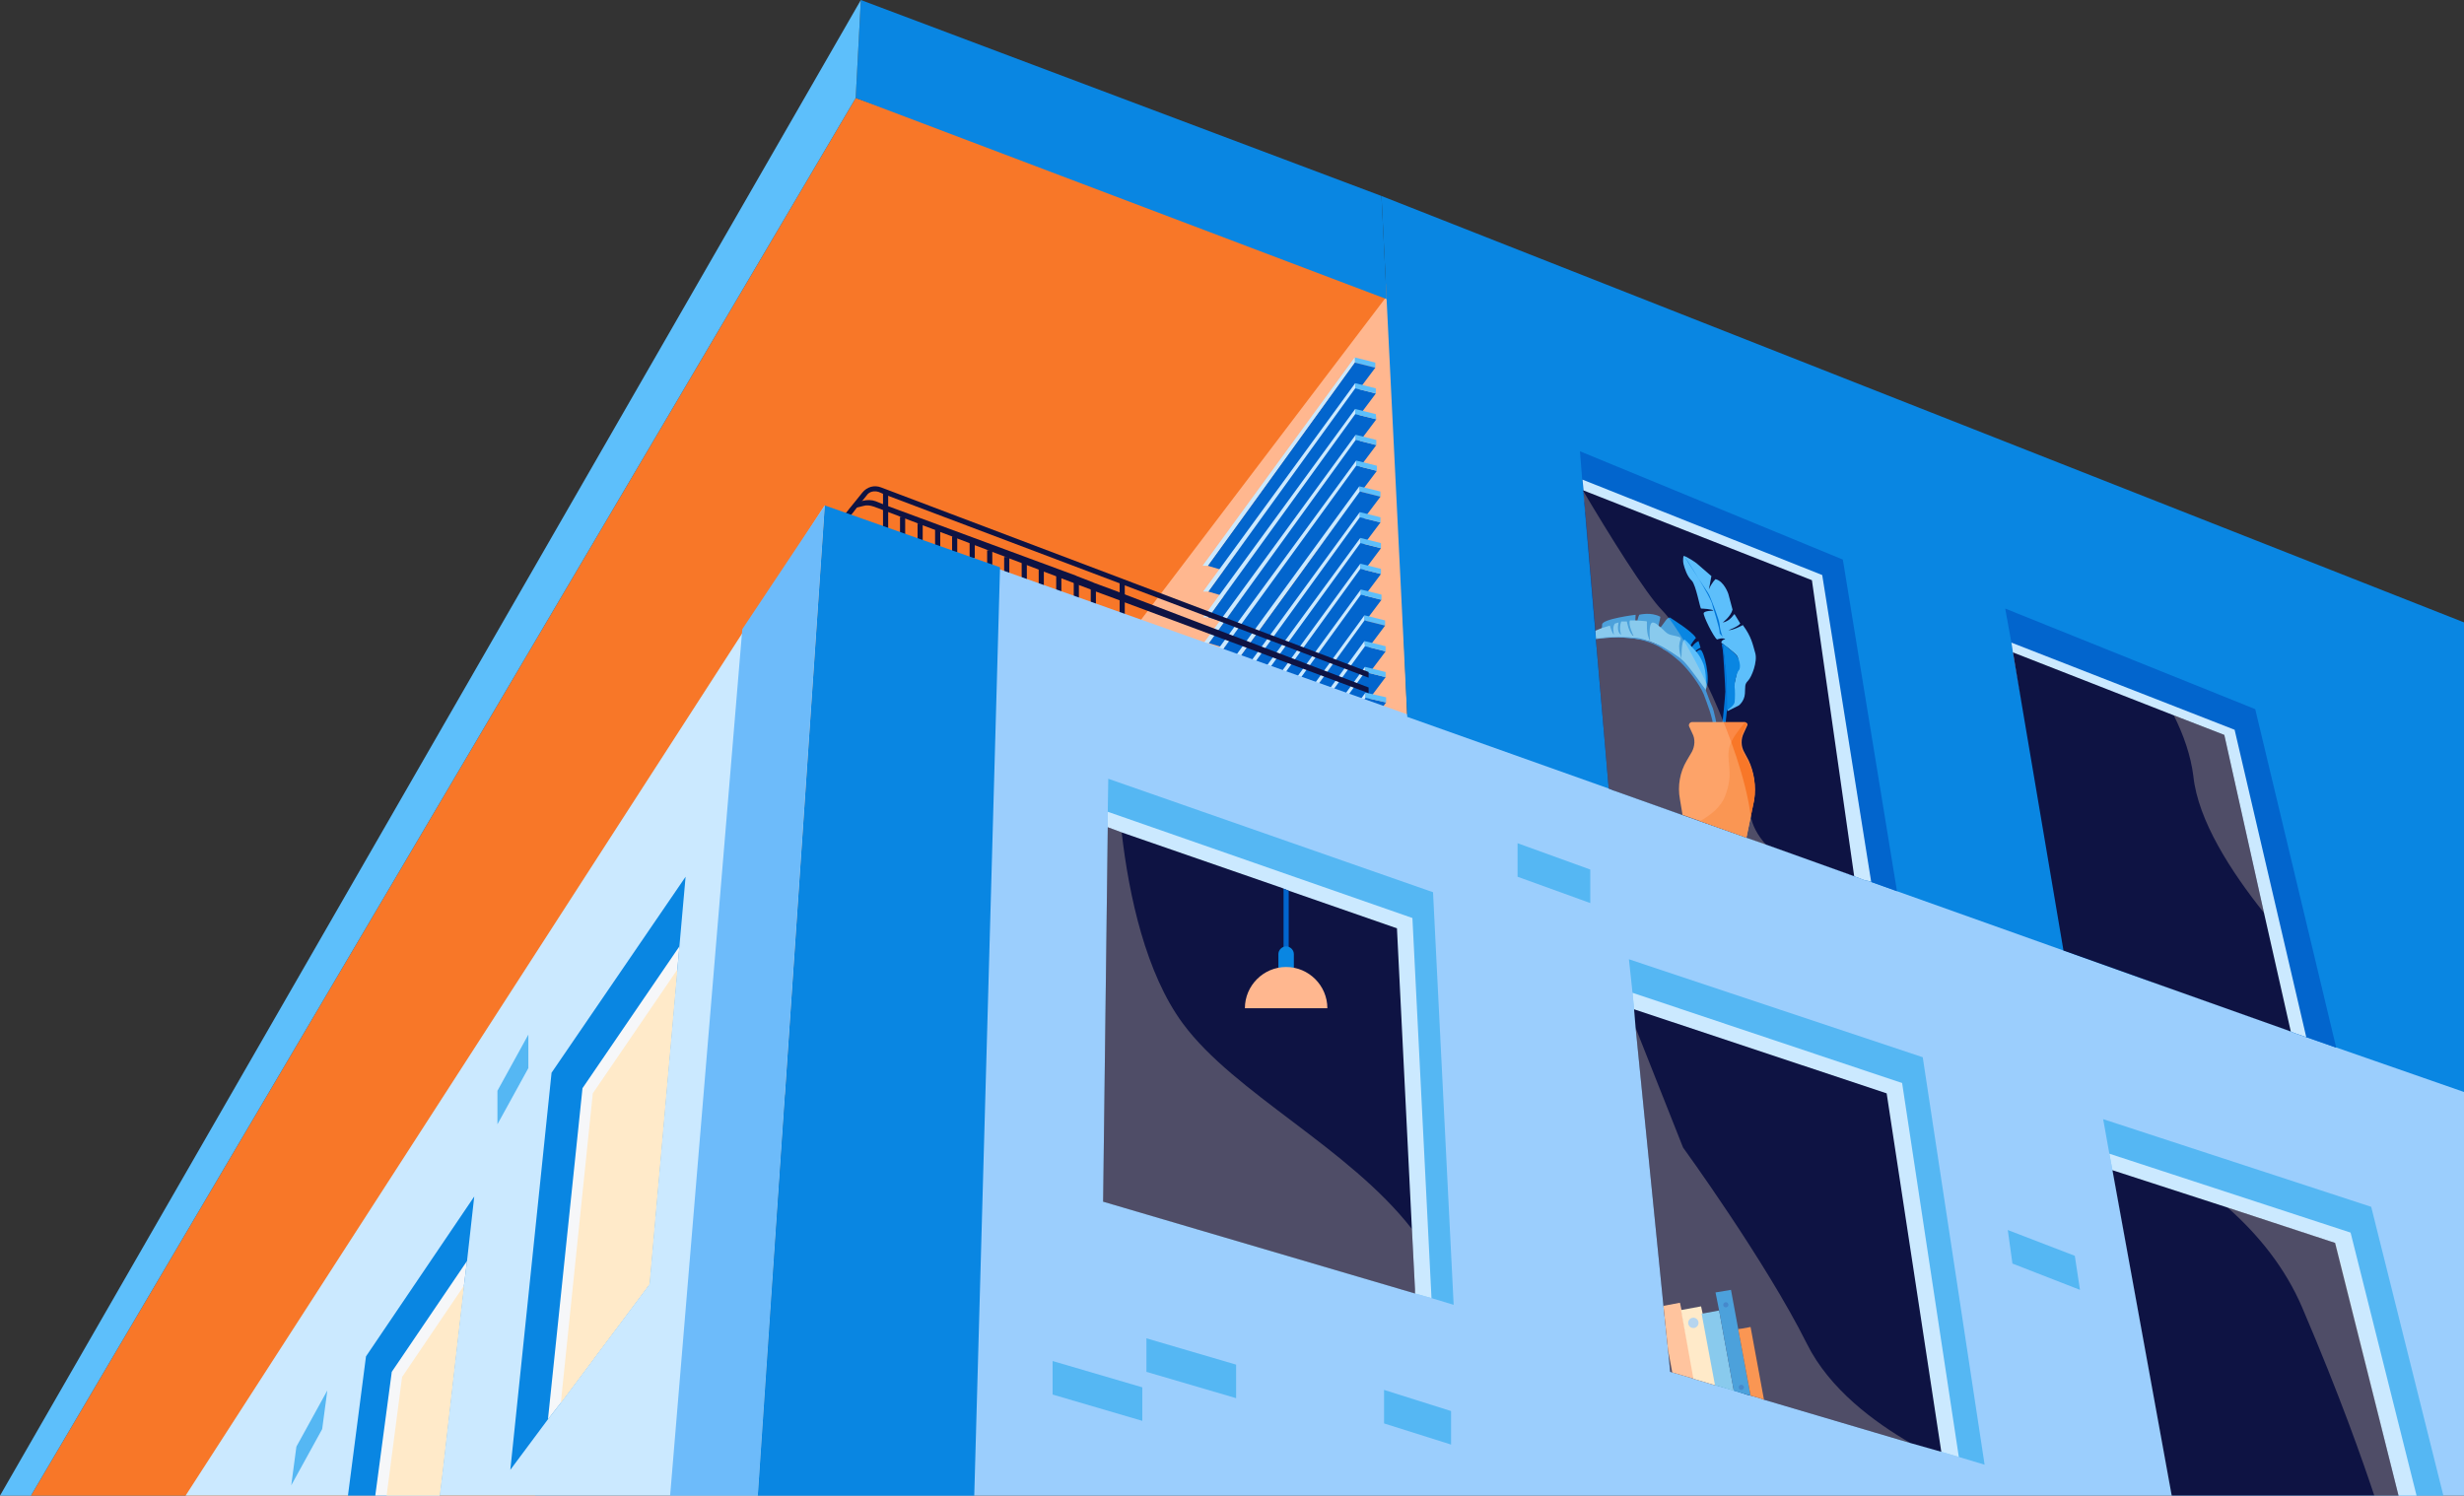 <svg width="766" height="465" viewBox="0 0 766 465" fill="none" xmlns="http://www.w3.org/2000/svg">
<rect x="0" y="0" width="766" height="465" fill="#333333" stroke="none"/>
<g clip-path="url(#clip0)">
<path d="M437.485 222.879L350.148 196.422L431.876 90.595L437.485 222.879Z" fill="#FFB78F"/>
<path d="M433.479 88.991L250.793 329.509L166.002 465.5L9.615 465L266.017 30.466L433.479 88.991Z" fill="#F87728"/>
<path d="M427.55 112.722L421.14 111.119V112.722L427.55 114.326V112.722Z" fill="#5DBFFB"/>
<path d="M428.031 146.395L421.621 144.791L375.789 207.967L380.596 209.41L428.031 146.395Z" fill="#0265CD"/>
<path d="M427.87 138.378L421.46 136.774L375.789 199.95L380.596 201.393L427.87 138.378Z" fill="#0265CD"/>
<path d="M427.872 130.36L421.302 128.757L375.63 191.933L380.438 193.376L427.872 130.36Z" fill="#0265CD"/>
<path d="M427.712 122.343L421.302 120.74L375.63 183.915L380.438 185.358L427.712 122.343Z" fill="#0265CD"/>
<path d="M427.551 114.326L421.141 112.722L375.469 175.898L380.277 177.341L427.551 114.326Z" fill="#0265CD"/>
<path d="M421.621 143.188L374.187 207.967H375.789L421.621 144.791V143.188Z" fill="#CBE9FF"/>
<path d="M427.711 120.74L421.301 119.136V120.74L427.711 122.343V120.74Z" fill="#5DBFFB"/>
<path d="M427.711 128.757L421.301 127.153V128.757L427.871 130.36L427.711 128.757Z" fill="#5DBFFB"/>
<path d="M427.87 136.774L421.46 135.171V136.774L427.87 138.378V136.774Z" fill="#5DBFFB"/>
<path d="M428.031 144.791L421.621 143.188V144.791L428.031 146.395V144.791Z" fill="#5DBFFB"/>
<path d="M421.461 135.171L374.187 199.95H375.789L421.461 136.774V135.171Z" fill="#CBE9FF"/>
<path d="M421.301 127.153L374.027 191.933H375.63L421.301 128.757V127.153Z" fill="#CBE9FF"/>
<path d="M421.301 119.136L374.027 183.916H375.63L421.301 120.74V119.136Z" fill="#CBE9FF"/>
<path d="M421.14 111.119L373.866 175.898H375.469L421.14 112.722V111.119Z" fill="#CBE9FF"/>
<path d="M429.152 152.809L422.582 151.205L422.742 152.809L429.152 154.412V152.809Z" fill="#5DBFFB"/>
<path d="M429.472 186.481L423.062 184.877L377.39 248.053L382.198 249.496L429.472 186.481Z" fill="#0265CD"/>
<path d="M429.311 178.464L422.901 176.86L377.23 240.036L382.037 241.479L429.311 178.464Z" fill="#0265CD"/>
<path d="M429.313 170.446L422.903 168.843L377.071 232.019L382.039 233.462L429.313 170.446Z" fill="#0265CD"/>
<path d="M429.152 162.429L422.742 160.826L377.071 224.002L381.878 225.445L429.152 162.429Z" fill="#0265CD"/>
<path d="M429.152 154.412L422.742 152.809L376.91 215.984L381.718 217.428L429.152 154.412Z" fill="#0265CD"/>
<path d="M423.063 183.274L375.789 248.053H377.391L423.063 184.877V183.274Z" fill="#CBE9FF"/>
<path d="M429.152 160.826L422.741 159.222V160.826L429.152 162.429V160.826Z" fill="#5DBFFB"/>
<path d="M429.311 168.843L422.901 167.24V168.843L429.311 170.446V168.843Z" fill="#5DBFFB"/>
<path d="M429.311 176.86L422.901 175.257V176.86L429.311 178.464V176.86Z" fill="#5DBFFB"/>
<path d="M429.472 184.877L423.062 183.274V184.877L429.472 186.481V184.877Z" fill="#5DBFFB"/>
<path d="M422.902 175.257L375.628 240.036H377.23L422.902 176.86V175.257Z" fill="#CBE9FF"/>
<path d="M422.902 167.24L375.468 232.019H377.071L422.902 168.843V167.24Z" fill="#CBE9FF"/>
<path d="M422.742 159.222L375.468 224.002H377.071L422.742 160.826V159.222Z" fill="#CBE9FF"/>
<path d="M422.581 151.205L375.307 215.984H376.91L422.742 152.809L422.581 151.205Z" fill="#CBE9FF"/>
<path d="M430.595 192.895L424.185 191.291V192.895L430.595 194.498V192.895Z" fill="#5DBFFB"/>
<path d="M430.914 226.407L424.504 224.964L378.833 287.979L383.64 289.583L430.914 226.407Z" fill="#0265CD"/>
<path d="M430.916 218.39L424.506 216.947L378.674 279.962L383.642 281.565L430.916 218.39Z" fill="#0265CD"/>
<path d="M430.755 210.533L424.345 208.929L378.674 271.945L383.481 273.548L430.755 210.533Z" fill="#0265CD"/>
<path d="M430.755 202.515L424.345 200.912L378.513 263.927L383.321 265.531L430.755 202.515Z" fill="#0265CD"/>
<path d="M430.595 194.498L424.185 192.895L378.513 255.91L383.321 257.514L430.595 194.498Z" fill="#0265CD"/>
<path d="M424.505 223.36L377.231 288.139L378.833 287.979L424.505 224.964V223.36Z" fill="#CBE9FF"/>
<path d="M430.755 200.912L424.185 199.309L424.345 200.912L430.755 202.515V200.912Z" fill="#5DBFFB"/>
<path d="M430.754 208.929L424.344 207.326V208.929L430.754 210.533V208.929Z" fill="#5DBFFB"/>
<path d="M430.914 216.786L424.504 215.343V216.946L430.914 218.39V216.786Z" fill="#5DBFFB"/>
<path d="M430.914 224.803L424.504 223.36V224.964L430.914 226.407V224.803Z" fill="#5DBFFB"/>
<path d="M424.505 215.343L377.071 280.122L378.673 279.962L424.505 216.946V215.343Z" fill="#CBE9FF"/>
<path d="M424.345 207.326L377.071 272.105L378.673 271.945L424.345 208.929V207.326Z" fill="#CBE9FF"/>
<path d="M424.184 199.309L376.91 264.088L378.513 263.928L424.344 200.912L424.184 199.309Z" fill="#CBE9FF"/>
<path d="M424.184 191.291L376.91 256.071L378.513 255.91L424.184 192.895V191.291Z" fill="#CBE9FF"/>
<path d="M425.466 208.929V210.693L349.667 181.991L348.065 181.35L275.952 154.091L274.349 153.45L273.228 152.969C271.785 152.488 270.183 152.809 269.382 154.091L266.657 157.459L265.055 159.543L264.093 160.665L262.811 159.703L264.093 158.1L268.1 153.129C269.542 151.365 271.785 150.724 273.869 151.526L425.466 208.929Z" fill="#0E1343"/>
<path d="M349.667 180.708H348.065V194.017H349.667V180.708Z" fill="#0E1343"/>
<path d="M276.112 152.809H274.51V164.514H276.112V152.809Z" fill="#0E1343"/>
<path d="M425.466 213.74V215.503L349.667 187.283L348.064 186.641L340.693 183.915L339.09 183.274L335.244 181.831L333.642 181.19L329.796 179.746L328.193 179.105L324.347 177.662L322.745 177.021L318.899 175.577L317.296 174.936L313.45 173.493L311.848 172.852L308.002 171.408L306.399 170.767L302.553 169.324L300.951 168.683L297.105 167.24L295.502 166.598L291.656 165.155L290.054 164.514L286.208 163.071L284.605 162.429L280.759 160.986L279.156 160.345L275.31 158.902L273.708 158.26L271.464 157.458C270.503 157.138 269.381 156.977 268.42 157.298L264.413 158.26L263.933 158.421L266.176 156.176L268.259 155.695C269.541 155.374 270.984 155.374 272.266 155.855L273.868 156.496L275.471 157.138L334.443 178.945L334.764 179.105L339.731 181.029L340.052 181.19L347.423 183.915L349.026 184.557L425.466 213.74Z" fill="#0E1343"/>
<path d="M281.401 160.666H279.798V166.278H281.401V160.666Z" fill="#0E1343"/>
<path d="M286.849 162.75H285.246V168.202H286.849V162.75Z" fill="#0E1343"/>
<path d="M292.297 164.674H290.695V169.965H292.297V164.674Z" fill="#0E1343"/>
<path d="M297.585 166.759H295.983V171.729H297.585V166.759Z" fill="#0E1343"/>
<path d="M303.035 168.683H301.432V173.493H303.035V168.683Z" fill="#0E1343"/>
<path d="M308.483 171.088H306.88V177.181H308.483V171.088Z" fill="#0E1343"/>
<path d="M313.772 173.172H312.169V179.586H313.772V173.172Z" fill="#0E1343"/>
<path d="M319.219 174.776H317.617V181.19H319.219V174.776Z" fill="#0E1343"/>
<path d="M324.508 176.7H322.906V183.595H324.508V176.7Z" fill="#0E1343"/>
<path d="M329.956 178.624H328.353V186H329.956V178.624Z" fill="#0E1343"/>
<path d="M335.405 180.227V187.603H333.803V180.067H334.925L335.405 180.227Z" fill="#0E1343"/>
<path d="M340.693 182.312V189.207H339.091V182.152H340.373L340.693 182.312Z" fill="#0E1343"/>
<path d="M257.203 157.94L235.569 465H766V339L257.203 157.94Z" fill="#9BCEFD"/>
<path d="M256.402 157.138L245.184 323.416L235.569 465H57.691L256.402 157.138Z" fill="#CBE9FF"/>
<path d="M766 339.5L726.258 325.66H726.097L716.963 322.454L713.277 321.171L710.393 320.048L671.612 306.259L641.485 295.516L589.724 277.076L580.75 273.869L576.423 272.426L575.141 271.945L541.007 259.759L522.899 253.345L501.746 245.809L500.143 245.167L437.485 222.879L429.473 60.931L766 193.5V339.5Z" fill="#0986E2"/>
<path d="M431.076 93L266.017 30.465L267.62 0L429.473 60.931L431.076 93Z" fill="#0986E2"/>
<path d="M9.615 465L266.017 30.465L267.619 0L0 465H9.615Z" fill="#5DBFFB"/>
<path d="M589.724 277.076L580.75 273.869L579.789 273.709L576.423 272.426L575.141 271.945L501.586 244.366L499.984 243.724L499.182 234.264L492.131 152.488L491.17 140.302L572.898 173.974L589.724 277.076Z" fill="#0265CD"/>
<path d="M451.907 405.672L445.017 403.588L439.889 402.145L342.937 373.603L344.379 257.193V252.383L344.539 242.121L445.497 277.396L451.907 405.672Z" fill="#55B7F3"/>
<path d="M213.133 272.586L211.21 294.233L210.569 301.448L201.916 399.259L174.353 436.138L170.346 441.269L158.648 456.983L171.468 333.517L213.133 272.586Z" fill="#0986E2"/>
<path d="M147.431 372L145.188 392.043L144.226 399.74L137.656 457.143L136.695 465H108.17L113.779 421.707L147.431 372Z" fill="#0986E2"/>
<path d="M145.188 392.043L144.227 399.74L137.656 457.143L136.695 465H116.663L121.791 426.517L145.188 392.043Z" fill="#F6F7F9"/>
<path d="M144.226 399.74L137.656 457.143L136.695 465H120.189L124.996 428.121L144.226 399.74Z" fill="#FFEAC9"/>
<path d="M211.211 294.233L210.57 301.448L201.917 399.259L174.354 436.138L170.347 441.269L181.084 338.327L211.211 294.233Z" fill="#F6F7F9"/>
<path d="M201.916 399.259L174.353 436.138L184.289 339.931L210.57 301.448L201.916 399.259Z" fill="#FFEAC9"/>
<path d="M616.967 455.379L608.954 452.974L603.506 451.371L519.214 426.517L507.996 313.795L507.515 308.664L506.393 298.241L597.737 328.707L616.967 455.379Z" fill="#55B7F3"/>
<path d="M759.59 465H675.138L656.709 363.822L655.748 358.691L653.825 347.948L737.155 375.207L759.59 465Z" fill="#55B7F3"/>
<path d="M751.257 465H675.137L656.709 363.822L655.747 358.691L730.744 383.224L751.257 465Z" fill="#CBE9FF"/>
<path d="M745.648 465H675.137L656.709 363.822L692.284 375.367L725.937 386.431L745.648 465Z" fill="#0E1343"/>
<path d="M608.954 452.974L603.505 451.371L519.213 426.517L507.996 313.795L507.515 308.664L591.326 336.724L608.954 452.974Z" fill="#CBE9FF"/>
<path d="M603.506 451.371L593.891 448.645L548.38 435.176L547.098 434.695L544.213 433.893L542.931 433.572L539.566 432.45L539.085 432.29L533.476 430.686H533.156L526.746 428.762L526.425 428.602L519.855 426.678L519.214 426.517L518.573 419.783L517.131 405.993L508.477 319.567L507.996 313.795L586.519 339.931L603.506 451.371Z" fill="#0E1343"/>
<path d="M445.017 403.588L439.889 402.145L342.937 373.604L344.379 257.193V252.383L439.087 285.414L445.017 403.588Z" fill="#CBE9FF"/>
<path d="M439.889 402.145L342.937 373.603L344.379 257.193L348.706 258.797L398.704 276.114L399.025 276.274L400.627 276.916L434.28 288.621L438.927 382.102L439.889 400.862V402.145Z" fill="#0E1343"/>
<path d="M716.963 322.454L726.097 325.66H726.258L701.098 220.474L623.376 189.207L625.299 199.79L625.78 202.836L642.606 295.035L710.393 319.728L711.354 320.209L713.277 321.171L716.963 322.454Z" fill="#0265CD"/>
<path d="M716.963 322.453L713.278 321.171L712.156 320.69L710.393 320.048L671.612 306.259L642.607 295.034L625.781 202.836L625.3 199.79L694.689 226.888L716.963 322.453Z" fill="#CBE9FF"/>
<path d="M581.711 274.19L580.75 273.869L579.788 273.709L576.423 272.426L575.141 271.945L501.746 245.809L501.586 244.365L492.291 152.488L491.971 149.121L566.487 178.784L581.711 274.19Z" fill="#CBE9FF"/>
<path d="M712.155 320.69L710.393 320.048L671.612 306.259L641.485 295.516L625.78 202.836L675.778 222.398L691.483 228.491L703.822 283.81L712.155 320.69Z" fill="#0E1343"/>
<path d="M576.424 272.426L575.142 271.945L549.181 262.645L542.771 260.4L541.008 259.759L522.9 253.345L501.747 245.809L500.144 245.167L499.984 243.724L499.183 234.264L496.138 198.828V198.667V198.507L495.978 196.262L492.292 152.969L492.132 152.488H492.292L563.283 180.388L576.424 272.426Z" fill="#0E1343"/>
<path d="M302.874 465H235.569L256.401 157.138L310.887 176.379L302.874 465Z" fill="#0986E2"/>
<path d="M235.569 465H208.326L230.762 195.621L256.402 157.138L235.569 465Z" fill="#6DBBFA"/>
<path d="M497.099 197.705C497.099 197.705 498.06 195.941 498.06 194.178C498.06 192.414 508.477 191.131 508.477 191.131C508.477 191.131 508.316 193.696 508.316 195.3C508.316 196.903 508.957 192.253 509.598 191.131C509.598 191.131 513.284 190.169 516.169 191.772C516.169 191.772 515.528 195.941 514.566 196.903C514.566 196.903 516.329 195.14 517.611 193.215C518.893 191.291 519.534 192.253 519.534 192.253C519.534 192.253 526.264 196.422 527.226 198.346C527.226 198.346 524.662 201.072 525.143 202.836C525.143 202.836 525.944 200.271 528.027 199.309L528.668 201.393C528.668 201.393 526.585 202.195 526.585 203.638C526.585 203.638 527.707 201.874 528.668 202.034C529.63 202.195 532.034 211.174 530.271 214.381L519.374 201.233L509.278 197.545H505.432L497.099 197.705Z" fill="#0986E2"/>
<path d="M530.271 214.701C530.271 214.701 530.271 214.862 530.271 214.701C530.271 214.701 530.111 214.701 530.111 214.541C529.31 213.419 526.265 209.41 523.38 206.363L523.22 206.203C521.457 204.279 519.695 202.676 518.733 202.515C516.65 202.034 516.65 200.912 514.246 199.95C513.926 199.789 513.765 199.789 513.445 199.629C513.285 199.629 513.285 199.629 513.124 199.469C512.323 199.308 511.361 198.988 510.079 198.827C506.714 198.186 502.708 198.026 499.182 198.346C498.061 198.507 497.099 198.507 496.138 198.667V198.507L495.977 196.101C496.298 195.941 496.779 195.781 497.099 195.62L497.9 195.3L500.464 194.498C500.464 194.498 501.105 196.743 501.746 197.384C501.746 197.384 501.105 194.819 502.067 193.857L503.189 193.536C503.189 193.536 502.387 196.422 503.99 197.384C503.99 197.384 503.189 195.46 503.99 193.215H505.753C505.753 193.215 506.394 197.063 507.836 197.705C507.836 197.705 506.073 194.177 506.714 192.895C506.714 192.895 507.355 192.895 508.156 192.895C508.317 192.895 508.637 192.895 508.797 192.895C510.079 193.055 511.682 193.055 512.003 193.215C512.003 193.215 511.682 197.224 512.964 199.148C512.964 199.148 512.323 193.696 513.765 193.536C514.246 193.536 514.887 193.857 515.368 194.338C515.688 194.498 515.849 194.819 516.169 194.979C517.131 195.781 517.932 196.743 518.573 197.063C519.695 197.705 522.098 197.705 522.419 198.346C522.739 199.148 521.137 199.95 522.739 204.92C522.739 204.92 522.579 199.308 523.701 198.827C523.701 198.827 524.502 199.469 525.464 200.591C525.624 200.751 525.784 200.912 525.944 201.072C526.265 201.553 526.746 201.874 527.066 202.355C527.226 202.515 527.226 202.515 527.387 202.676C528.188 203.638 528.829 204.76 529.31 205.882C530.752 208.929 530.271 214.06 530.271 214.701Z" fill="#5DBFFB"/>
<path d="M523.381 172.852C523.381 172.852 523.06 173.974 523.381 175.417C523.701 176.7 524.502 179.265 525.945 180.548C527.227 181.831 528.509 189.207 528.829 189.207C529.15 189.207 532.355 189.367 532.675 189.848C532.675 189.848 529.791 189.848 529.631 190.65C529.47 191.452 532.675 198.026 533.797 198.827C533.797 198.827 535.72 198.026 536.361 198.827C536.361 198.827 535.4 198.667 535.079 199.789C535.079 199.789 539.246 202.836 540.047 203.958C540.848 205.081 540.047 208.769 540.047 208.769L538.765 214.541L537.002 221.115L540.528 219.352C540.528 219.352 542.29 218.069 542.451 215.664C542.611 213.419 542.29 212.777 543.412 211.655C544.534 210.533 546.457 205.722 545.656 202.996C544.854 200.271 544.534 198.026 541.81 194.338C541.81 194.338 538.925 195.941 537.323 195.941C537.323 195.941 540.367 194.819 541.008 193.857C541.008 193.857 539.406 191.291 539.246 190.971C539.085 190.65 538.124 193.055 535.56 193.536C535.56 193.536 538.124 191.612 538.605 189.527L537.323 184.717C537.323 184.717 536.041 180.708 533.316 180.067C533.316 180.067 532.195 181.029 531.233 183.274C531.233 183.274 531.874 180.227 532.034 179.105L527.387 175.096C527.227 174.936 524.182 172.852 523.381 172.852Z" fill="#5DBFFB"/>
<path d="M535.559 200.11C535.559 200.11 536.361 207.486 536.521 209.731C536.681 211.976 536.681 220.955 536.681 220.955C536.681 220.955 538.925 219.672 539.245 218.389C539.405 217.267 539.405 214.381 539.245 213.579C539.085 212.777 539.886 209.089 540.527 208.448C541.328 207.646 540.848 204.76 539.566 203.477C538.444 202.355 535.559 200.11 535.559 200.11Z" fill="#0986E2"/>
<path d="M496.138 198.667C496.298 198.667 496.459 198.667 496.619 198.507C498.702 198.186 500.946 198.186 501.907 198.186C503.83 198.186 508.638 198.186 512.484 199.629C516.33 200.912 519.535 203.317 522.259 205.722C524.983 208.288 528.349 212.777 529.631 215.824C530.752 218.87 532.515 223.2 532.675 226.407C532.836 229.614 532.836 234.424 532.355 236.669H534.278C534.278 236.669 534.278 236.669 534.278 236.508C534.278 236.027 534.278 234.424 534.278 232.5C534.278 230.896 534.278 229.293 534.118 228.331C533.957 226.246 532.836 220.634 532.195 219.512C531.714 218.55 530.752 215.824 530.272 214.541C530.111 214.22 530.111 214.06 529.951 214.06C529.47 213.419 525.464 207.646 523.381 205.562C522.74 204.92 521.939 204.279 521.137 203.798C519.054 202.355 516.811 201.072 516.811 201.072C516.811 201.072 515.689 200.431 514.086 199.95C513.766 199.789 513.606 199.789 513.285 199.629C513.125 199.629 513.125 199.629 512.965 199.469C511.683 198.988 510.24 198.507 508.958 198.346C505.753 198.026 500.946 197.865 497.26 198.346C496.779 198.346 496.459 198.507 496.138 198.507V198.667Z" fill="#0175D8"/>
<path d="M534.598 236.829H533.637C533.637 236.829 534.438 231.217 534.919 229.293C535.239 227.369 536.361 216.305 536.361 215.022C536.361 213.739 535.72 202.676 535.56 202.034C535.4 201.393 535.239 200.11 535.239 200.11L535.72 200.431C535.72 200.431 536.521 208.127 536.682 209.41C536.682 210.693 537.162 219.993 536.842 221.115C536.682 222.238 536.361 225.765 536.361 225.765C536.361 225.765 534.919 233.783 534.759 235.065C534.598 236.348 534.598 236.829 534.598 236.829Z" fill="#0175D8"/>
<path d="M534.598 196.903L535.559 198.026C535.559 198.026 534.758 196.262 534.598 194.177C534.438 192.574 532.515 187.764 531.713 185.84C531.553 185.358 531.233 184.717 530.912 184.236C529.31 181.831 524.182 173.974 523.861 173.333C523.541 172.531 532.034 185.84 532.354 188.084C532.194 187.924 534.758 195.46 534.598 196.903Z" fill="#0175D8"/>
<path d="M545.335 248.695L542.931 260.4L541.168 259.759L528.509 255.269L523.06 253.345L522.259 248.534C521.458 244.365 522.259 240.036 524.342 236.509L525.945 233.783C526.906 232.019 527.066 229.774 526.105 228.01L525.143 225.926C524.823 225.284 525.304 224.483 526.105 224.483H542.29C542.45 224.483 542.611 224.483 542.771 224.643C543.252 224.803 543.412 225.284 543.091 225.765L542.13 227.85C541.168 229.774 541.168 232.019 542.29 233.943L543.572 236.348C545.335 240.036 545.976 244.526 545.335 248.695Z" fill="#FC8946"/>
<path d="M545.334 248.695L542.93 260.4L541.167 259.759L528.508 255.269C531.713 253.505 534.918 250.94 536.2 247.733C539.405 239.715 536.2 236.509 537.802 231.698C538.443 229.774 540.366 227.048 542.449 224.643C542.93 224.803 543.09 225.284 542.77 225.765L541.808 227.85C540.847 229.774 540.847 232.019 541.969 233.943L543.251 236.348C545.334 240.036 545.975 244.526 545.334 248.695Z" fill="#F87728"/>
<path opacity="0.27" d="M439.889 402.145L342.937 373.603L344.379 257.193L348.706 258.797C350.949 278.519 356.238 302.731 367.776 318.285C383.801 339.931 419.216 356.767 438.927 382.102L439.889 400.862V402.145Z" fill="#FFEAC9"/>
<path opacity="0.27" d="M544.213 253.345C544.693 256.712 546.456 259.759 549.02 262.645L542.77 260.4L541.008 259.759L522.899 253.345L501.746 245.809L500.144 245.167L499.983 243.724L499.182 234.264L496.137 198.667V198.507V198.347L495.977 195.941L492.291 152.809C499.983 165.797 511.682 184.717 516.81 189.848C524.822 198.026 541.328 231.698 544.213 253.345Z" fill="#FFEAC9"/>
<path opacity="0.27" d="M703.822 283.811C693.566 270.983 683.31 255.109 681.868 241.319C681.066 234.905 678.823 228.492 675.778 222.398L691.483 228.492L703.822 283.811Z" fill="#FFEAC9"/>
<path opacity="0.27" d="M745.649 465H738.117C734.432 453.936 727.541 434.214 715.682 406.474C710.394 394.128 702.061 383.865 692.446 375.367L726.098 386.431L745.649 465Z" fill="#FFEAC9"/>
<path d="M355.117 441.75L327.233 433.572V423.15L355.117 431.327V441.75Z" fill="#55B7F3"/>
<path d="M384.281 434.695L356.398 426.517V416.095L384.281 424.272V434.695Z" fill="#55B7F3"/>
<path d="M451.106 449.126L430.273 442.552V432.129L451.106 438.704V449.126Z" fill="#55B7F3"/>
<path d="M494.374 280.764L471.779 272.586V262.164L494.374 270.341V280.764Z" fill="#55B7F3"/>
<path d="M164.258 332.074L154.642 349.552V339.129L164.258 321.652V332.074Z" fill="#55B7F3"/>
<path d="M100.157 444.315L90.541 461.793L92.144 449.767L101.759 432.29L100.157 444.315Z" fill="#55B7F3"/>
<path d="M646.612 401.022L625.619 392.845L624.177 382.422L645.01 390.44L646.612 401.022Z" fill="#55B7F3"/>
<path d="M526.745 428.762L522.739 407.276L522.258 405.031L517.13 405.993L518.572 419.783L519.854 426.678L526.425 428.602L526.745 428.762Z" fill="#FFB78F"/>
<path d="M533.155 430.686L526.745 428.762L526.425 428.602L522.579 407.276H522.739L528.828 406.153L529.309 408.398L533.476 430.686H533.155Z" fill="#FFEAC9"/>
<path d="M539.001 432.4L533.156 430.686L528.989 408.398H529.309L534.438 407.436L539.001 432.4Z" fill="#5DBFFB"/>
<path d="M542.93 433.572L544.212 433.893L540.046 411.445L538.123 401.022L533.315 401.824L534.437 407.436L538.999 432.4L542.93 433.572Z" fill="#0986E2"/>
<path d="M548.378 435.176L547.096 434.695L544.212 433.893L540.366 413.209L541.648 413.048L544.212 412.567L548.378 435.176Z" fill="#F87728"/>
<path d="M526.425 412.888C527.31 412.888 528.028 412.17 528.028 411.285C528.028 410.399 527.31 409.681 526.425 409.681C525.54 409.681 524.823 410.399 524.823 411.285C524.823 412.17 525.54 412.888 526.425 412.888Z" fill="#9BCEFD"/>
<path d="M536.52 406.474C536.963 406.474 537.321 406.115 537.321 405.672C537.321 405.23 536.963 404.871 536.52 404.871C536.078 404.871 535.719 405.23 535.719 405.672C535.719 406.115 536.078 406.474 536.52 406.474Z" fill="#0265CD"/>
<path d="M400.628 276.916V295.836H399.026V276.274L400.628 276.916Z" fill="#0265CD"/>
<path d="M541.328 432.129C541.77 432.129 542.129 431.77 542.129 431.328C542.129 430.885 541.77 430.526 541.328 430.526C540.885 430.526 540.526 430.885 540.526 431.328C540.526 431.77 540.885 432.129 541.328 432.129Z" fill="#0265CD"/>
<path opacity="0.27" d="M593.89 448.645L519.213 426.517L508.477 319.567L523.22 356.767C523.22 356.767 548.86 392.043 561.68 417.698C568.731 431.969 582.833 442.231 593.89 448.645Z" fill="#FFEAC9"/>
<path d="M402.23 303.853H397.423V296.638C397.423 295.355 398.544 294.233 399.826 294.233C401.108 294.233 402.23 295.355 402.23 296.638V303.853Z" fill="#0986E2"/>
<path d="M412.647 313.474C407.839 313.474 406.878 313.474 399.827 313.474C392.776 313.474 393.417 313.474 387.007 313.474C387.007 306.419 392.776 300.646 399.827 300.646C406.878 300.646 412.647 306.419 412.647 313.474Z" fill="#FFB78F"/>
</g>
<defs>
<clipPath id="clip0">
<rect width="766" height="465" fill="white"/>
</clipPath>
</defs>
</svg>
